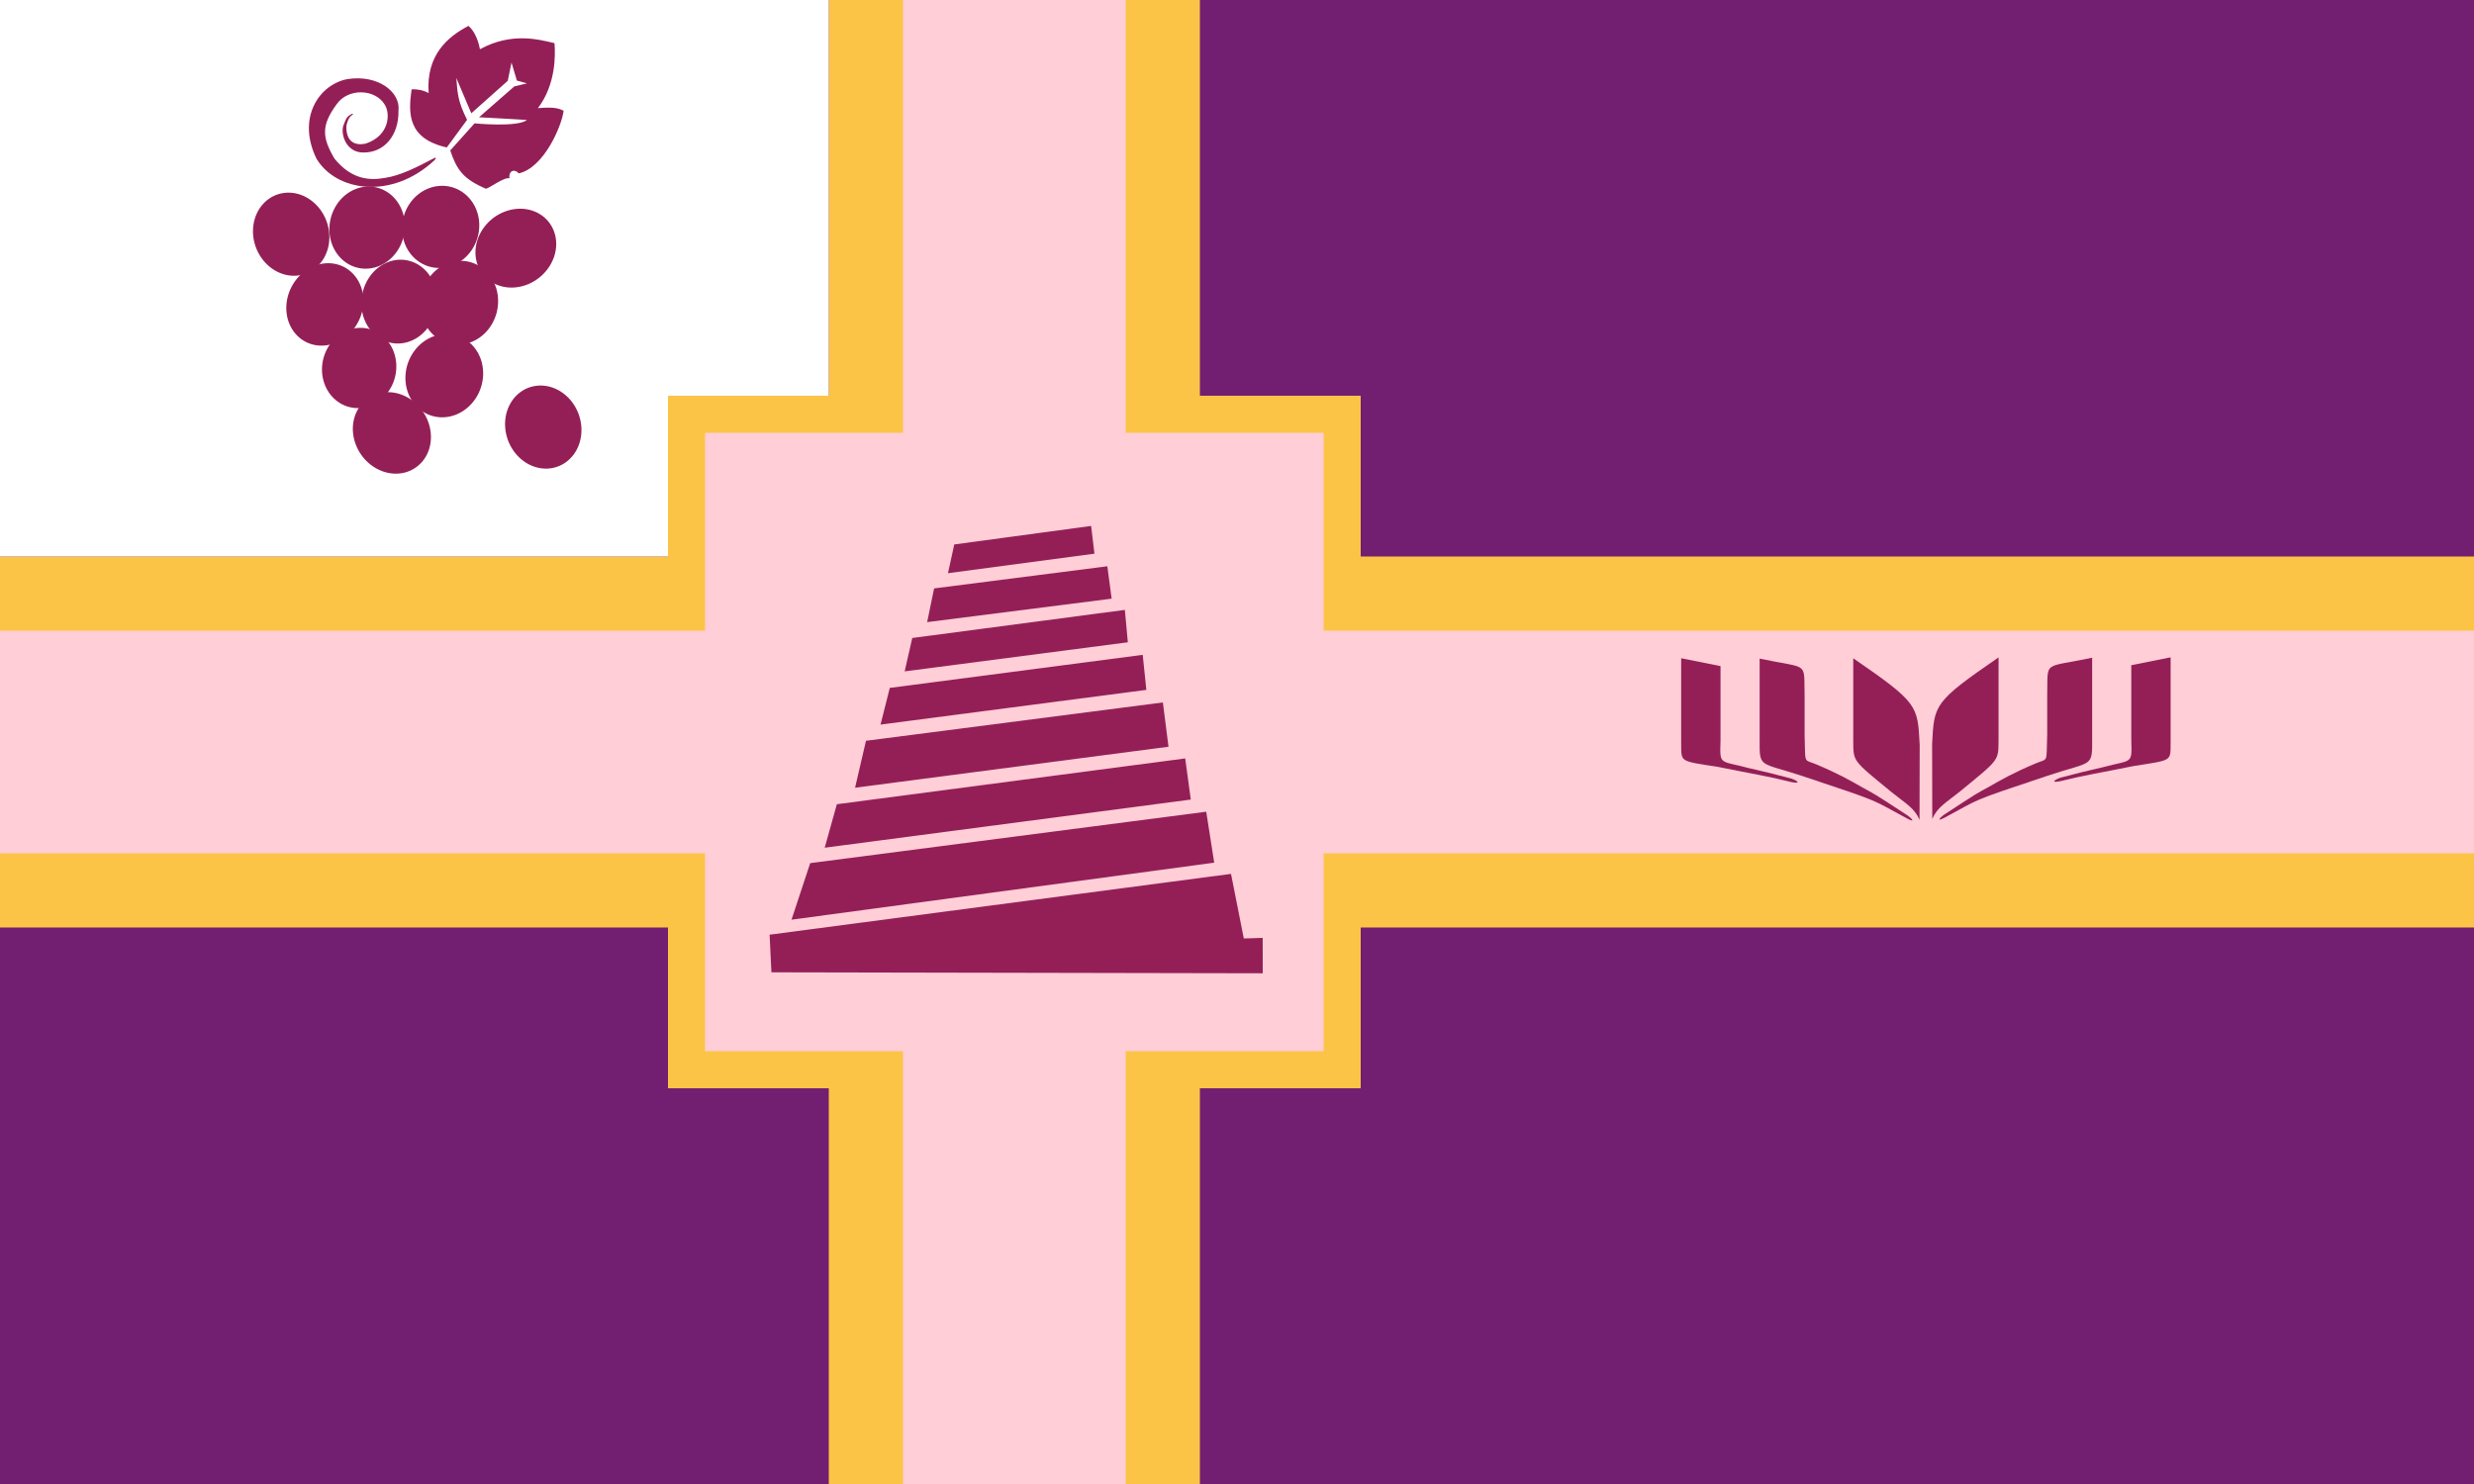 <svg xmlns="http://www.w3.org/2000/svg" xmlns:xlink="http://www.w3.org/1999/xlink" x="1000" y="600"
  viewBox="0 0 1000 600">
  <style>
    svg {
      fill: aqua;
    }

    .base {
      fill: #721f71;
    }

    .fimb {
      fill: #fcc446;
    }

    .cross,
    .center {
      fill: #ffced7;
    }

    .cantonBack {
      fill: #fff;
    }

    .grape,
    .book,
    .migdal {
      fill: #941f57;
    }
  </style>

  <path d="M0,0 h1000 v600 h-1000 z" class="base" />
  <path d="M0,225 h335 v-225 h150 v225 h515 v150 h-515 v225 h-150 v-225 h-335 z" class="fimb" />
  <path d="M0,0 h335 v225 h-335 z" class="cantonBack" />
  <path d="M270,160 h280 v280 h-280 z" class="fimb" />
  <path d="M0,255 h365 v-255 h90 v255 h545 v90 h-545 v255 h-90 v-255 h-365 z" class="cross" />
  <path d="M285,175 h250 v250 h-250 z" class="center" />
  <g transform="scale(0.7) translate(950,325)" class="book">
    <path
      d="m 165.761,147.961 -0.095,-43.184 c 1.228,-22.868 0.756,-24.19 38.365,-50.082 v 47.058 c -0.189,12.757 1.205,11.174 -22.301,30.403 -8.575,6.898 -12.851,8.906 -15.969,15.804 z" />
    <path
      d="m 172.872,147.276 c 21.261,-11.339 12.828,-8.67 59.319,-24.167 26.458,-8.882 25.986,-4.347 25.891,-22.112 V 54.884 c -28.917,6.182 -25.467,1.053 -25.959,21.978 v 22.198 c -0.594,17.056 0.824,13.796 -6.405,16.773 -13.229,5.552 -19.88,9.421 -27.167,13.572 -7.38,4.083 -5.708,2.843 -26.368,16.401 -2.295,1.819 -3.976,3.891 0.69,1.47 z" />
    <path
      d="m 239.917,126.167 c 13.439,-3.392 22.183,-4.677 41.961,-8.686 22.718,-3.608 21.382,-2.539 21.515,-13.631 V 54.673 l -22.718,4.544 v 43.03 c 0.463,14.626 0.557,11.318 -16.263,15.854 -11.966,2.825 -12.404,2.805 -24.568,6.048 -3.87,1.351 -5.807,3.222 0.073,2.019 z" />
    <path
      d="m 158.401,148.48 0.095,-43.184 C 157.267,82.428 157.739,81.105 120.131,55.214 v 47.058 c 0.189,12.757 -1.205,11.174 22.301,30.403 8.575,6.898 12.851,8.906 15.969,15.804 z" />
    <path
      d="M 151.29,147.794 C 130.029,136.455 138.463,139.125 91.972,123.628 65.513,114.745 65.986,119.281 66.08,101.516 V 55.403 c 28.917,6.182 25.467,1.053 25.959,21.978 v 22.198 c 0.594,17.056 -0.824,13.796 6.405,16.773 13.229,5.552 19.88,9.421 27.167,13.572 7.38,4.083 5.708,2.843 26.368,16.401 2.295,1.819 3.976,3.891 -0.69,1.47 z" />
    <path
      d="m 84.245,126.686 c -13.439,-3.392 -22.183,-4.677 -41.961,-8.686 -22.718,-3.608 -21.382,-2.539 -21.515,-13.631 V 55.191 l 22.718,4.544 v 43.03 c -0.463,14.626 -0.557,11.318 16.263,15.854 11.966,2.825 12.404,2.805 24.568,6.048 3.87,1.351 5.807,3.222 -0.073,2.019 z" />
  </g>
  <g transform="translate(60,43)" class="grape">
    <path
      d="M 65.524,37.853 A 16.993,15.219 69.985 0 1 71.006,61.208 16.993,15.219 69.985 0 1 49.873,65.527 16.993,15.219 69.985 0 1 44.392,42.172 16.993,15.219 69.985 0 1 65.524,37.853 Z" />
    <path
      d="m 102.798,42.969 a 15.175,16.67 12.618 0 1 -9.414,21.517 15.175,16.67 12.618 0 1 -19.403,-9.393 15.175,16.67 12.618 0 1 9.414,-21.517 15.175,16.67 12.618 0 1 19.403,9.393 z" />
    <path
      d="M 86.705,76.138 A 15.219,16.993 26.131 0 1 73.661,96.271 15.219,16.993 26.131 0 1 55.906,84.025 15.219,16.993 26.131 0 1 68.95,63.891 15.219,16.993 26.131 0 1 86.705,76.138 Z" />
    <path
      d="m 115.059,70.893 a 15.219,16.993 10.053 0 1 -6.958,22.958 15.219,16.993 10.053 0 1 -20.452,-6.85 15.219,16.993 10.053 0 1 6.958,-22.958 15.219,16.993 10.053 0 1 20.452,6.85 z" />
    <path
      d="m 139.73,71.342 a 15.597,17.004 13.023 0 1 -7.138,22.95 15.597,17.004 13.023 0 1 -20.981,-6.848 15.597,17.004 13.023 0 1 7.138,-22.95 15.597,17.004 13.023 0 1 20.981,6.848 z" />
    <path
      d="m 132.119,40.839 a 15.521,16.691 15.741 0 1 -7.11,22.506 15.521,16.691 15.741 0 1 -20.899,-6.715 15.521,16.691 15.741 0 1 7.11,-22.506 15.521,16.691 15.741 0 1 20.899,6.715 z" />
    <path
      d="M 164.118,60.3 A 15.219,16.993 51.253 0 1 143.76,72.991 15.219,16.993 51.253 0 1 132.883,54.365 15.219,16.993 51.253 0 1 153.241,41.674 15.219,16.993 51.253 0 1 164.118,60.3 Z" />
    <path
      d="m 98.652,98.063 a 14.951,16.288 13.139 0 1 -6.843,21.983 14.951,16.288 13.139 0 1 -20.113,-6.559 14.951,16.288 13.139 0 1 6.843,-21.983 14.951,16.288 13.139 0 1 20.113,6.559 z" />
    <path
      d="m 134.604,103.073 a 15.548,16.988 19.193 0 1 -10.413,21.617 15.548,16.988 19.193 0 1 -19.626,-9.987 15.548,16.988 19.193 0 1 10.413,-21.617 15.548,16.988 19.193 0 1 19.626,9.987 z" />
    <path
      d="m 102.768,116.748 a 16.993,15.219 56.429 0 1 10.803,21.42 16.993,15.219 56.429 0 1 -19.531,9.152 16.993,15.219 56.429 0 1 -10.803,-21.42 16.993,15.219 56.429 0 1 19.531,-9.152 z" />
    <path
      d="m 167.417,115.838 a 16.993,15.219 69.985 0 1 5.481,23.355 16.993,15.219 69.985 0 1 -21.132,4.319 16.993,15.219 69.985 0 1 -5.481,-23.355 16.993,15.219 69.985 0 1 21.132,-4.319 z" />
    <path
      d="M 115.623,21.779 C 98.236,38.032 75.746,34.346 67.903,21.117 59.871,4.581 69.037,-8.837 80.377,-11.011 93.133,-12.995 101.921,-5.53 101.071,1.651 101.26,11.762 95.307,18.755 86.897,18.66 80.471,18.755 77.731,12.235 78.676,8.077 79.898,4.832 80.172,4.052 82.418,2.962 83.47,3.945 81.198,2.275 79.995,7.988 79.828,16.373 86.076,15.505 87.98,15.004 97.535,11.73 97.802,2.876 95.53,-0.665 91.755,-7.046 80.697,-7.614 75.986,-0.732 69.906,7.654 70.073,12.431 75.184,21.117 c 7.016,8.619 14.366,8.92 20.546,7.784 5.92,-0.861 12.851,-4.315 19.157,-7.658 1.696,-0.981 1.453,-0.252 0.735,0.535 z" />
    <path
      d="m 121.992,17.829 9.827,-10.961 c 0,0 17.103,1.701 21.167,-1.323 0.378,-0.094 -19.371,-1.134 -19.371,-1.134 l 14.269,-12.473 5.103,-1.228 -4.063,-1.134 -2.173,-7.276 -1.512,7.371 -14.741,13.135 -6.048,-14.269 c 0.472,6.426 0.661,9.544 4.347,16.914 L 120.594,16.621 C 104.82,13.072 104.939,2.973 106.373,-6.906 c 2.405,-0.1 4.944,0.434 6.882,1.537 -1.091,-15.45 7.791,-22.821 16.107,-27.168 1.984,1.701 3.78,4.914 4.63,9.449 12.757,-6.993 23.812,-3.969 30.144,-2.457 0.378,4.819 0.567,16.725 -6.709,26.269 7.182,-0.589 8.588,0.234 10.394,1.039 -0.661,5.859 -7.859,23.07 -18.159,25.338 -1.265,-1.703 -4.103,-1.552 -3.734,1.989 -2.144,-0.564 -7.75,3.759 -9.487,4.226 -9.288,-3.942 -11.86,-7.794 -14.449,-15.49 z" />
  </g>
  <g transform="translate(305,190)" class="migdal">
    <path d="M 80.715,30.128 78.176,41.754 137.377,33.869 136.04,22.644 Z" />
    <path d="m 72.564,47.901 -2.806,13.631 74.568,-9.488 -1.737,-13.096 z" />
    <path d="M 63.744,67.946 60.67,81.443 150.874,69.683 149.671,56.587 Z" />
    <path d="M 54.657,88.125 50.915,102.959 158.357,88.927 156.887,74.762 Z" />
    <path d="M 45.035,109.507 40.625,128.483 167.311,111.912 165.039,94.005 Z" />
    <path d="m 33.262,135.161 -4.914,17.576 147.978,-19.466 -2.268,-16.631 z" />
    <path d="m 22.49,158.973 -7.56,22.868 170.859,-23.057 -3.226,-20.6 z" />
    <path
      d="m 6.078,187.907 186.5,-24.587 5.173,26.113 7.63,-0.235 0.03,14.312 -198.597,-0.392 z" />
  </g>
</svg>